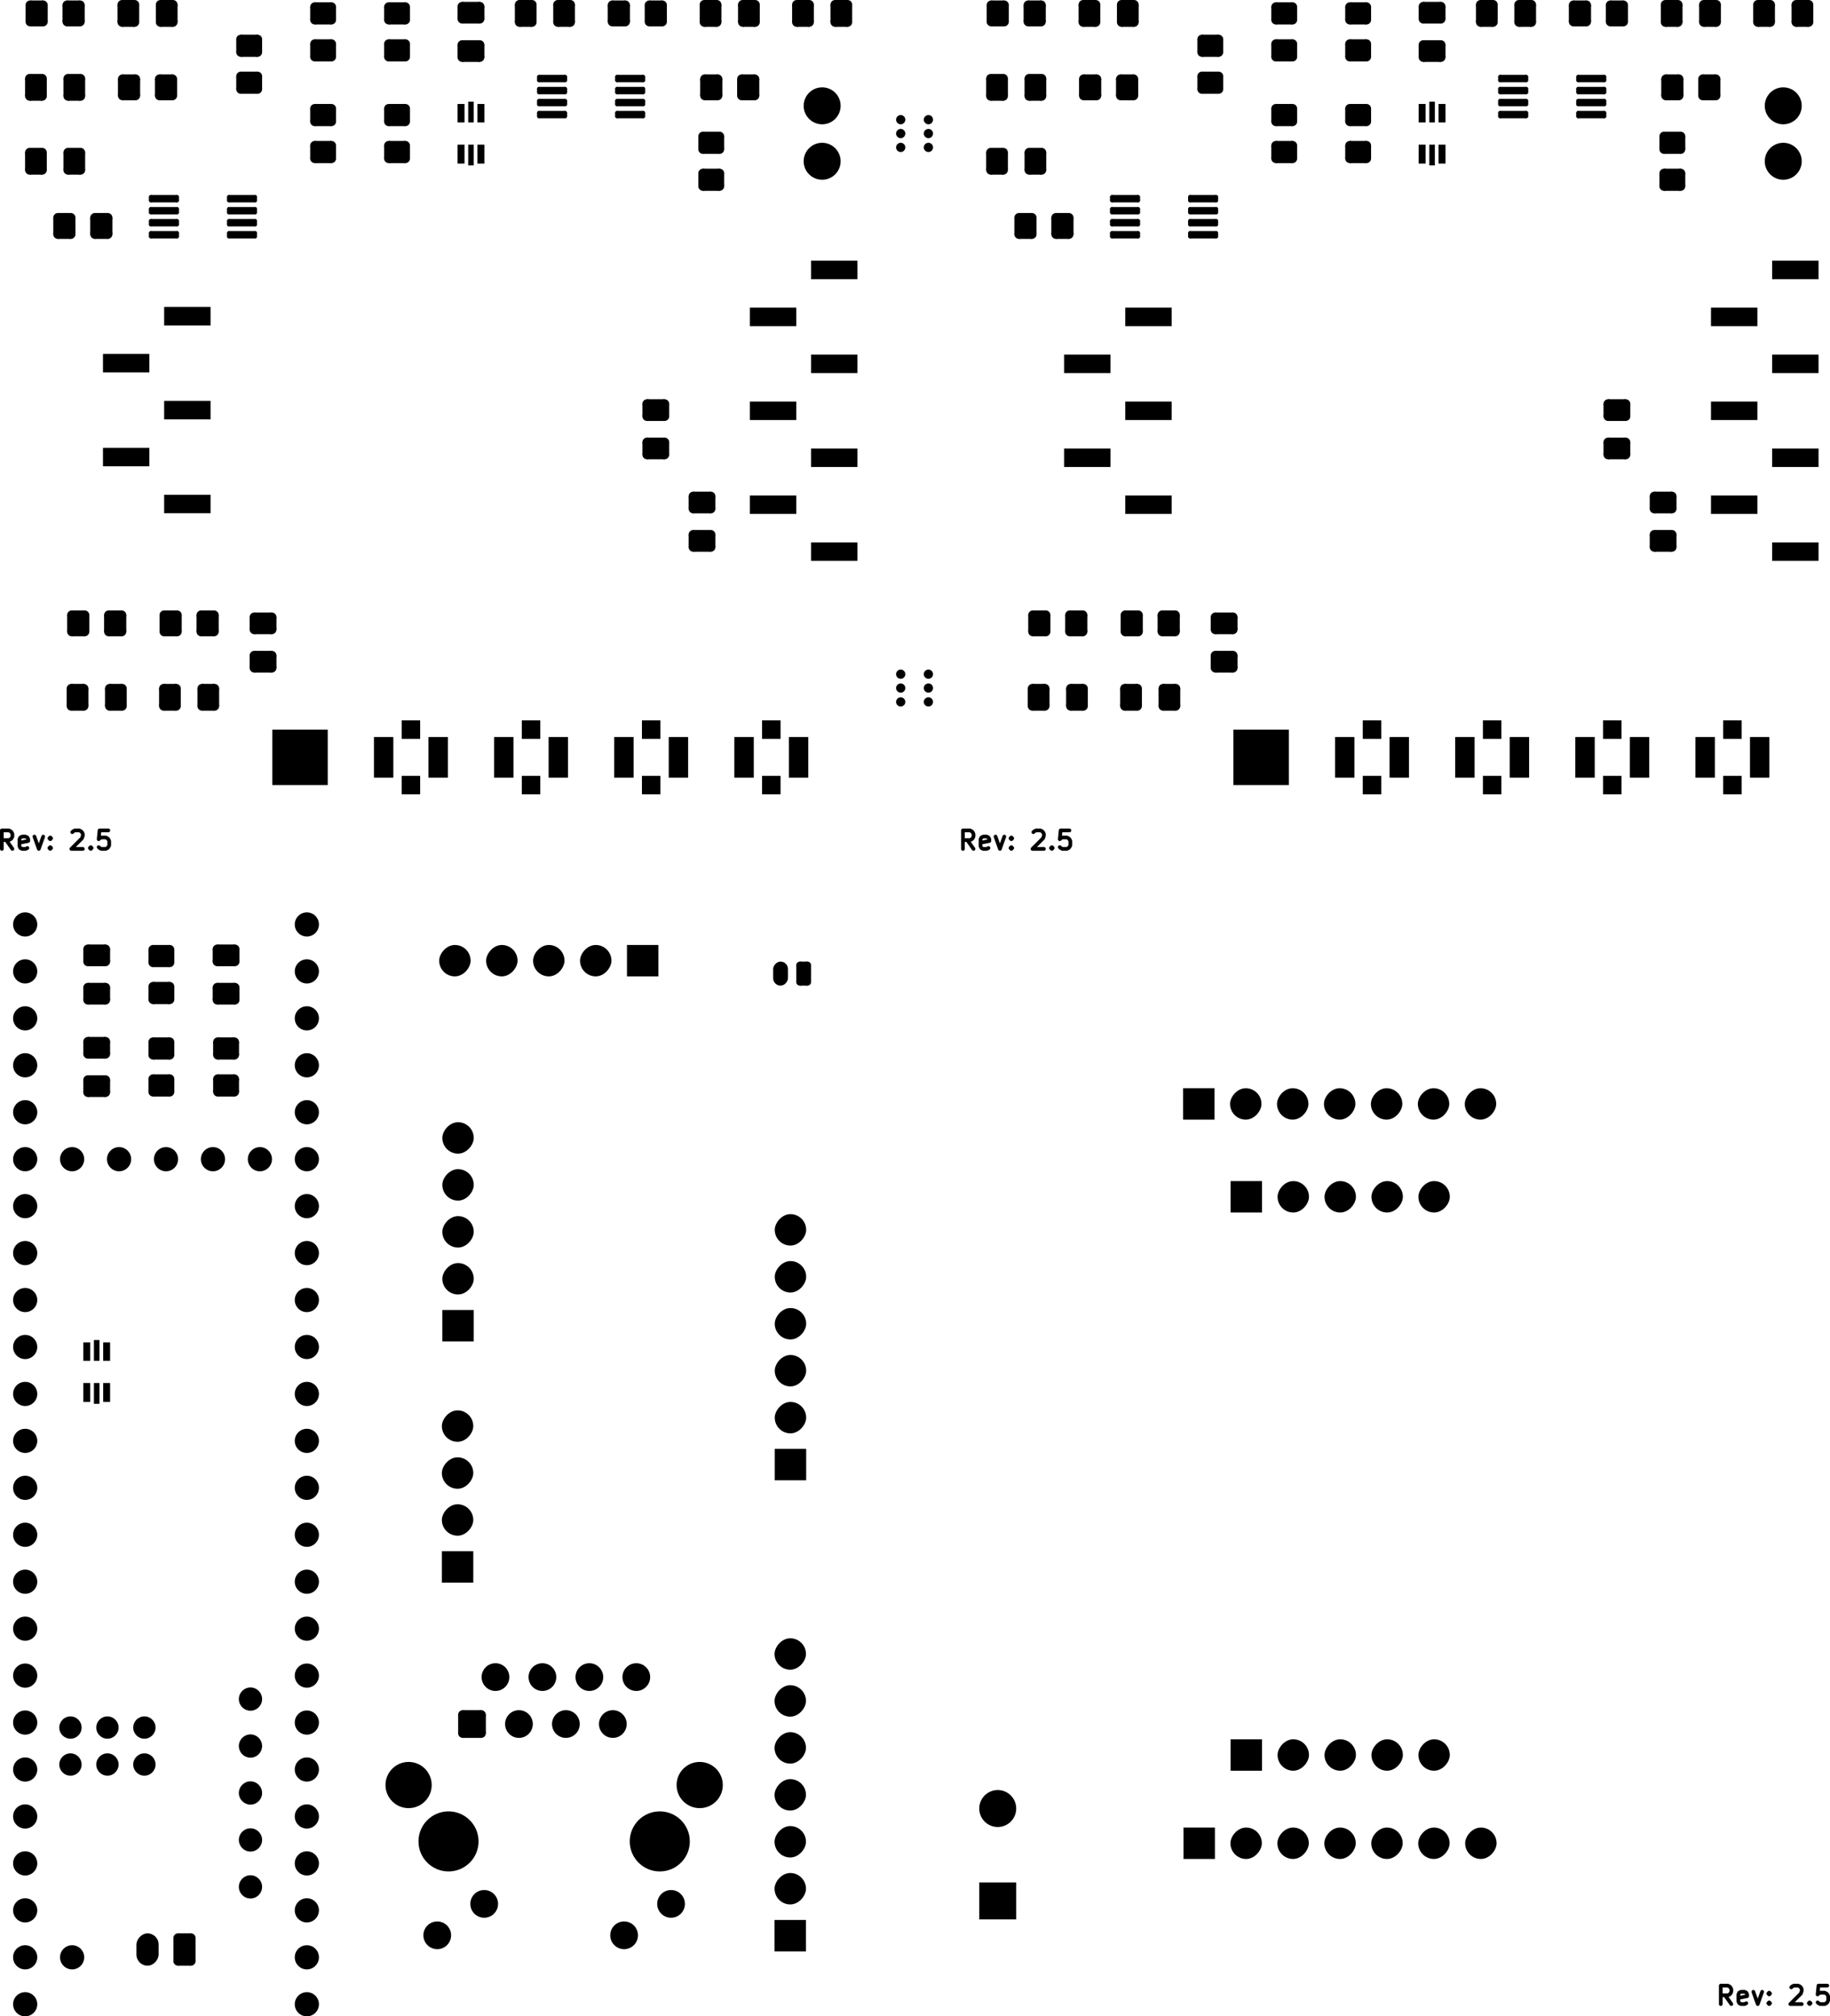<svg version="1.1" xmlns="http://www.w3.org/2000/svg" xmlns:xlink="http://www.w3.org/1999/xlink" stroke-linecap="round" stroke-linejoin="round" stroke-width="0" fill-rule="evenodd" width="99.011mm" height="109.089mm" viewBox="26518.095 -136863.999 99011.428 109088.999" id="y2-g2_1GtqjGvQc3BcVr"><defs><g id="y2-g2_1GtqjGvQc3BcVr_pad-11"><polygon points="350,625 -350,625 -350,-625 350,-625"/><circle cx="350" cy="625" r="250"/><circle cx="-350" cy="625" r="250"/><circle cx="-350" cy="-625" r="250"/><circle cx="350" cy="-625" r="250"/><polygon points="350,375 -350,375 -350,875 350,875"/><polygon points="-100,625 -100,-625 -600,-625 -600,625"/><polygon points="-350,-875 350,-875 350,-375 -350,-375"/><polygon points="600,-625 600,625 100,625 100,-625"/></g><rect x="-600" y="-875" width="1200" height="1750" rx="600" ry="600" id="y2-g2_1GtqjGvQc3BcVr_pad-12"/><g id="y2-g2_1GtqjGvQc3BcVr_pad-13"><polygon points="475,-337.5 475,337.5 -475,337.5 -475,-337.5"/><circle cx="475" cy="-337.5" r="250"/><circle cx="475" cy="337.5" r="250"/><circle cx="-475" cy="337.5" r="250"/><circle cx="-475" cy="-337.5" r="250"/><polygon points="725,-337.5 725,337.5 225,337.5 225,-337.5"/><polygon points="475,87.5 -475,87.5 -475,587.5 475,587.5"/><polygon points="-225,337.5 -225,-337.5 -725,-337.5 -725,337.5"/><polygon points="-475,-587.5 475,-587.5 475,-87.5 -475,-87.5"/></g><g id="y2-g2_1GtqjGvQc3BcVr_pad-14"><polygon points="-475,337.5 -475,-337.5 475,-337.5 475,337.5"/><circle cx="-475" cy="337.5" r="250"/><circle cx="-475" cy="-337.5" r="250"/><circle cx="475" cy="-337.5" r="250"/><circle cx="475" cy="337.5" r="250"/><polygon points="-225,337.5 -225,-337.5 -725,-337.5 -725,337.5"/><polygon points="-475,-587.5 475,-587.5 475,-87.5 -475,-87.5"/><polygon points="725,-337.5 725,337.5 225,337.5 225,-337.5"/><polygon points="475,87.5 -475,87.5 -475,587.5 475,587.5"/></g><g id="y2-g2_1GtqjGvQc3BcVr_pad-15"><polygon points="-712.5,-100 712.5,-100 712.5,100 -712.5,100"/><circle cx="-712.5" cy="-100" r="100"/><circle cx="712.5" cy="-100" r="100"/><circle cx="712.5" cy="100" r="100"/><circle cx="-712.5" cy="100" r="100"/><polygon points="-712.5,-200 712.5,-200 712.5,0 -712.5,0"/><polygon points="812.5,-100 812.5,100 612.5,100 612.5,-100"/><polygon points="712.5,0 -712.5,0 -712.5,200 712.5,200"/><polygon points="-612.5,100 -612.5,-100 -812.5,-100 -812.5,100"/></g><rect x="-500" y="-500" width="1000" height="1000" id="y2-g2_1GtqjGvQc3BcVr_pad-16"/><rect x="-525" y="-1100" width="1050" height="2200" id="y2-g2_1GtqjGvQc3BcVr_pad-17"/><rect x="-850" y="-850" width="1700" height="1700" id="y2-g2_1GtqjGvQc3BcVr_pad-18"/><rect x="-850" y="-850" width="1700" height="1700" rx="850" ry="850" id="y2-g2_1GtqjGvQc3BcVr_pad-19"/><g id="y2-g2_1GtqjGvQc3BcVr_pad-20"><polygon points="450,-350 450,350 -450,350 -450,-350"/><circle cx="450" cy="-350" r="250"/><circle cx="450" cy="350" r="250"/><circle cx="-450" cy="350" r="250"/><circle cx="-450" cy="-350" r="250"/><polygon points="700,-350 700,350 200,350 200,-350"/><polygon points="450,100 -450,100 -450,600 450,600"/><polygon points="-200,350 -200,-350 -700,-350 -700,350"/><polygon points="-450,-600 450,-600 450,-100 -450,-100"/></g><g id="y2-g2_1GtqjGvQc3BcVr_pad-21"><polygon points="337.5,475 -337.5,475 -337.5,-475 337.5,-475"/><circle cx="337.5" cy="475" r="250"/><circle cx="-337.5" cy="475" r="250"/><circle cx="-337.5" cy="-475" r="250"/><circle cx="337.5" cy="-475" r="250"/><polygon points="337.5,225 -337.5,225 -337.5,725 337.5,725"/><polygon points="-87.5,475 -87.5,-475 -587.5,-475 -587.5,475"/><polygon points="-337.5,-725 337.5,-725 337.5,-225 -337.5,-225"/><polygon points="587.5,-475 587.5,475 87.5,475 87.5,-475"/></g><circle cx="0" cy="0" r="1000" id="y2-g2_1GtqjGvQc3BcVr_pad-22"/><g id="y2-g2_1GtqjGvQc3BcVr_pad-23"><polygon points="-350,-450 350,-450 350,450 -350,450"/><circle cx="-350" cy="-450" r="250"/><circle cx="350" cy="-450" r="250"/><circle cx="350" cy="450" r="250"/><circle cx="-350" cy="450" r="250"/><polygon points="-350,-700 350,-700 350,-200 -350,-200"/><polygon points="600,-450 600,450 100,450 100,-450"/><polygon points="350,200 -350,200 -350,700 350,700"/><polygon points="-100,450 -100,-450 -600,-450 -600,450"/></g><rect x="-1500" y="-1500" width="3000" height="3000" id="y2-g2_1GtqjGvQc3BcVr_pad-24"/><g id="y2-g2_1GtqjGvQc3BcVr_pad-25"><polygon points="-337.5,-475 337.5,-475 337.5,475 -337.5,475"/><circle cx="-337.5" cy="-475" r="250"/><circle cx="337.5" cy="-475" r="250"/><circle cx="337.5" cy="475" r="250"/><circle cx="-337.5" cy="475" r="250"/><polygon points="-337.5,-725 337.5,-725 337.5,-225 -337.5,-225"/><polygon points="587.5,-475 587.5,475 87.5,475 87.5,-475"/><polygon points="337.5,225 -337.5,225 -337.5,725 337.5,725"/><polygon points="-87.5,475 -87.5,-475 -587.5,-475 -587.5,475"/></g><rect x="-1255" y="-500" width="2510" height="1000" id="y2-g2_1GtqjGvQc3BcVr_pad-26"/><g id="y2-g2_1GtqjGvQc3BcVr_pad-27"><polygon points="350,450 -350,450 -350,-450 350,-450"/><circle cx="350" cy="450" r="250"/><circle cx="-350" cy="450" r="250"/><circle cx="-350" cy="-450" r="250"/><circle cx="350" cy="-450" r="250"/><polygon points="350,200 -350,200 -350,700 350,700"/><polygon points="-100,450 -100,-450 -600,-450 -600,450"/><polygon points="-350,-700 350,-700 350,-200 -350,-200"/><polygon points="600,-450 600,450 100,450 100,-450"/></g><circle cx="0" cy="0" r="250" id="y2-g2_1GtqjGvQc3BcVr_pad-28"/><rect x="-1000" y="-1000" width="2000" height="2000" id="y2-g2_1GtqjGvQc3BcVr_pad-29"/><g id="y2-g2_1GtqjGvQc3BcVr_pad-30"><polygon points="-450,350 -450,-350 450,-350 450,350"/><circle cx="-450" cy="350" r="250"/><circle cx="-450" cy="-350" r="250"/><circle cx="450" cy="-350" r="250"/><circle cx="450" cy="350" r="250"/><polygon points="-200,350 -200,-350 -700,-350 -700,350"/><polygon points="-450,-600 450,-600 450,-100 -450,-100"/><polygon points="700,-350 700,350 200,350 200,-350"/><polygon points="450,100 -450,100 -450,600 450,600"/></g><circle cx="0" cy="0" r="654" id="y2-g2_1GtqjGvQc3BcVr_pad-31"/><circle cx="0" cy="0" r="629" id="y2-g2_1GtqjGvQc3BcVr_pad-32"/><circle cx="0" cy="0" r="604" id="y2-g2_1GtqjGvQc3BcVr_pad-33"/><g id="y2-g2_1GtqjGvQc3BcVr_pad-34"><polygon points="200,450 -200,450 -200,-450 200,-450"/><circle cx="200" cy="450" r="200"/><circle cx="-200" cy="450" r="200"/><circle cx="-200" cy="-450" r="200"/><circle cx="200" cy="-450" r="200"/><polygon points="200,250 -200,250 -200,650 200,650"/><polygon points="0,450 0,-450 -400,-450 -400,450"/><polygon points="-200,-650 200,-650 200,-250 -200,-250"/><polygon points="400,-450 400,450 0,450 0,-450"/></g><rect x="-400" y="-650" width="800" height="1300" rx="400" ry="400" id="y2-g2_1GtqjGvQc3BcVr_pad-35"/><rect x="-187.5" y="-512.5" width="375" height="1025" id="y2-g2_1GtqjGvQc3BcVr_pad-36"/><rect x="-150" y="-562.5" width="300" height="1125" id="y2-g2_1GtqjGvQc3BcVr_pad-37"/><rect x="-187.5" y="-500" width="375" height="1000" id="y2-g2_1GtqjGvQc3BcVr_pad-38"/><circle cx="0" cy="0" r="1625" id="y2-g2_1GtqjGvQc3BcVr_pad-39"/><g id="y2-g2_1GtqjGvQc3BcVr_pad-40"><polygon points="-499.5,-499.5 499.5,-499.5 499.5,499.5 -499.5,499.5"/><circle cx="-499.5" cy="-499.5" r="250.5"/><circle cx="499.5" cy="-499.5" r="250.5"/><circle cx="499.5" cy="499.5" r="250.5"/><circle cx="-499.5" cy="499.5" r="250.5"/><polygon points="-499.5,-750 499.5,-750 499.5,-249 -499.5,-249"/><polygon points="750,-499.5 750,499.5 249,499.5 249,-499.5"/><polygon points="499.5,249 -499.5,249 -499.5,750 499.5,750"/><polygon points="-249,499.5 -249,-499.5 -750,-499.5 -750,499.5"/></g><circle cx="0" cy="0" r="750" id="y2-g2_1GtqjGvQc3BcVr_pad-41"/><circle cx="0" cy="0" r="1250" id="y2-g2_1GtqjGvQc3BcVr_pad-42"/></defs><g transform="translate(0,-164638.999) scale(1,-1)" fill="currentColor" stroke="currentColor"><path d="M 27189.523 -73702.38 26856.19 -73226.19 M 26618.095 -73702.38 26618.095 -72702.38 26999.047 -72702.38 27094.285 -72750 27141.904 -72797.619 27189.523 -72892.857 27189.523 -73035.714 27141.904 -73130.952 27094.285 -73178.571 26999.047 -73226.19 26618.095 -73226.19 M 27999.047 -73654.761 27903.809 -73702.38 27713.333 -73702.38 27618.095 -73654.761 27570.476 -73559.523 27570.476 -73178.571 27618.095 -73083.333 27713.333 -73035.714 27903.809 -73035.714 27999.047 -73083.333 28046.666 -73178.571 28046.666 -73273.809 27570.476 -73369.047 M 28380 -73035.714 28618.095 -73702.38 28856.19 -73035.714 M 29237.142 -73607.142 29284.761 -73654.761 29237.142 -73702.38 29189.523 -73654.761 29237.142 -73607.142 29237.142 -73702.38 M 29237.142 -73083.333 29284.761 -73130.952 29237.142 -73178.571 29189.523 -73130.952 29237.142 -73083.333 29237.142 -73178.571 M 30427.619 -72797.619 30475.238 -72750 30570.476 -72702.38 30808.571 -72702.38 30903.809 -72750 30951.428 -72797.619 30999.047 -72892.857 30999.047 -72988.095 30951.428 -73130.952 30380 -73702.38 30999.047 -73702.38 M 31427.619 -73607.142 31475.238 -73654.761 31427.619 -73702.38 31380 -73654.761 31427.619 -73607.142 31427.619 -73702.38 M 32380 -72702.38 31903.809 -72702.38 31856.19 -73178.571 31903.809 -73130.952 31999.047 -73083.333 32237.142 -73083.333 32332.38 -73130.952 32380 -73178.571 32427.619 -73273.809 32427.619 -73511.904 32380 -73607.142 32332.38 -73654.761 32237.142 -73702.38 31999.047 -73702.38 31903.809 -73654.761 31856.19 -73607.142 M 79189.523 -73702.38 78856.19 -73226.19 M 78618.095 -73702.38 78618.095 -72702.38 78999.047 -72702.38 79094.285 -72750 79141.904 -72797.619 79189.523 -72892.857 79189.523 -73035.714 79141.904 -73130.952 79094.285 -73178.571 78999.047 -73226.19 78618.095 -73226.19 M 79999.047 -73654.761 79903.809 -73702.38 79713.333 -73702.38 79618.095 -73654.761 79570.476 -73559.523 79570.476 -73178.571 79618.095 -73083.333 79713.333 -73035.714 79903.809 -73035.714 79999.047 -73083.333 80046.666 -73178.571 80046.666 -73273.809 79570.476 -73369.047 M 80380 -73035.714 80618.095 -73702.38 80856.19 -73035.714 M 81237.142 -73607.142 81284.761 -73654.761 81237.142 -73702.38 81189.523 -73654.761 81237.142 -73607.142 81237.142 -73702.38 M 81237.142 -73083.333 81284.761 -73130.952 81237.142 -73178.571 81189.523 -73130.952 81237.142 -73083.333 81237.142 -73178.571 M 82427.619 -72797.619 82475.238 -72750 82570.476 -72702.38 82808.571 -72702.38 82903.809 -72750 82951.428 -72797.619 82999.047 -72892.857 82999.047 -72988.095 82951.428 -73130.952 82380 -73702.38 82999.047 -73702.38 M 83427.619 -73607.142 83475.238 -73654.761 83427.619 -73702.38 83380 -73654.761 83427.619 -73607.142 83427.619 -73702.38 M 84380 -72702.38 83903.809 -72702.38 83856.19 -73178.571 83903.809 -73130.952 83999.047 -73083.333 84237.142 -73083.333 84332.38 -73130.952 84380 -73178.571 84427.619 -73273.809 84427.619 -73511.904 84380 -73607.142 84332.38 -73654.761 84237.142 -73702.38 83999.047 -73702.38 83903.809 -73654.761 83856.19 -73607.142 M 120191.428 -136202.38 119858.095 -135726.19 M 119620 -136202.38 119620 -135202.38 120000.952 -135202.38 120096.19 -135250 120143.809 -135297.619 120191.428 -135392.857 120191.428 -135535.714 120143.809 -135630.952 120096.19 -135678.571 120000.952 -135726.19 119620 -135726.19 M 121000.952 -136154.761 120905.714 -136202.38 120715.238 -136202.38 120620 -136154.761 120572.38 -136059.523 120572.38 -135678.571 120620 -135583.333 120715.238 -135535.714 120905.714 -135535.714 121000.952 -135583.333 121048.571 -135678.571 121048.571 -135773.809 120572.38 -135869.047 M 121381.904 -135535.714 121620 -136202.38 121858.095 -135535.714 M 122239.047 -136107.142 122286.666 -136154.761 122239.047 -136202.38 122191.428 -136154.761 122239.047 -136107.142 122239.047 -136202.38 M 122239.047 -135583.333 122286.666 -135630.952 122239.047 -135678.571 122191.428 -135630.952 122239.047 -135583.333 122239.047 -135678.571 M 123429.523 -135297.619 123477.142 -135250 123572.38 -135202.38 123810.476 -135202.38 123905.714 -135250 123953.333 -135297.619 124000.952 -135392.857 124000.952 -135488.095 123953.333 -135630.952 123381.904 -136202.38 124000.952 -136202.38 M 124429.523 -136107.142 124477.142 -136154.761 124429.523 -136202.38 124381.904 -136154.761 124429.523 -136107.142 124429.523 -136202.38 M 125381.904 -135202.38 124905.714 -135202.38 124858.095 -135678.571 124905.714 -135630.952 125000.952 -135583.333 125239.047 -135583.333 125334.285 -135630.952 125381.904 -135678.571 125429.523 -135773.809 125429.523 -136011.904 125381.904 -136107.142 125334.285 -136154.761 125239.047 -136202.38 125000.952 -136202.38 124905.714 -136154.761 124858.095 -136107.142" fill="none" stroke-width="200"/><use xlink:href="#y2-g2_1GtqjGvQc3BcVr_pad-11" x="36500" y="-133250"/><use xlink:href="#y2-g2_1GtqjGvQc3BcVr_pad-12" x="34500" y="-133250"/><use xlink:href="#y2-g2_1GtqjGvQc3BcVr_pad-13" x="52000" y="-30537.5"/><use xlink:href="#y2-g2_1GtqjGvQc3BcVr_pad-13" x="52000" y="-28462.5"/><use xlink:href="#y2-g2_1GtqjGvQc3BcVr_pad-14" x="64500" y="-54962.5"/><use xlink:href="#y2-g2_1GtqjGvQc3BcVr_pad-14" x="64500" y="-57037.5"/><use xlink:href="#y2-g2_1GtqjGvQc3BcVr_pad-15" x="108387.499" y="-32025"/><use xlink:href="#y2-g2_1GtqjGvQc3BcVr_pad-15" x="108387.499" y="-32675"/><use xlink:href="#y2-g2_1GtqjGvQc3BcVr_pad-15" x="108387.499" y="-33325"/><use xlink:href="#y2-g2_1GtqjGvQc3BcVr_pad-15" x="108387.499" y="-33975"/><use xlink:href="#y2-g2_1GtqjGvQc3BcVr_pad-15" x="112612.499" y="-33975"/><use xlink:href="#y2-g2_1GtqjGvQc3BcVr_pad-15" x="112612.499" y="-33325"/><use xlink:href="#y2-g2_1GtqjGvQc3BcVr_pad-15" x="112612.499" y="-32675"/><use xlink:href="#y2-g2_1GtqjGvQc3BcVr_pad-15" x="112612.499" y="-32025"/><use xlink:href="#y2-g2_1GtqjGvQc3BcVr_pad-16" x="113750" y="-67250"/><use xlink:href="#y2-g2_1GtqjGvQc3BcVr_pad-17" x="115225" y="-68750"/><use xlink:href="#y2-g2_1GtqjGvQc3BcVr_pad-16" x="113750" y="-70250"/><use xlink:href="#y2-g2_1GtqjGvQc3BcVr_pad-17" x="112275" y="-68750"/><use xlink:href="#y2-g2_1GtqjGvQc3BcVr_pad-16" x="120250" y="-67249.999"/><use xlink:href="#y2-g2_1GtqjGvQc3BcVr_pad-17" x="121725" y="-68749.999"/><use xlink:href="#y2-g2_1GtqjGvQc3BcVr_pad-17" x="118775" y="-68749.999"/><use xlink:href="#y2-g2_1GtqjGvQc3BcVr_pad-16" x="120250" y="-70249.999"/><use xlink:href="#y2-g2_1GtqjGvQc3BcVr_pad-18" x="69275.001" y="-132499.999"/><use xlink:href="#y2-g2_1GtqjGvQc3BcVr_pad-19" x="69275.001" y="-129959.999"/><use xlink:href="#y2-g2_1GtqjGvQc3BcVr_pad-19" x="69275.001" y="-127419.999"/><use xlink:href="#y2-g2_1GtqjGvQc3BcVr_pad-19" x="69275.001" y="-124879.999"/><use xlink:href="#y2-g2_1GtqjGvQc3BcVr_pad-19" x="69275.001" y="-122339.999"/><use xlink:href="#y2-g2_1GtqjGvQc3BcVr_pad-19" x="69275.001" y="-119799.999"/><use xlink:href="#y2-g2_1GtqjGvQc3BcVr_pad-19" x="69275.001" y="-117259.999"/><use xlink:href="#y2-g2_1GtqjGvQc3BcVr_pad-20" x="48000" y="-30500"/><use xlink:href="#y2-g2_1GtqjGvQc3BcVr_pad-20" x="48000" y="-28500"/><use xlink:href="#y2-g2_1GtqjGvQc3BcVr_pad-20" x="44000" y="-30500"/><use xlink:href="#y2-g2_1GtqjGvQc3BcVr_pad-20" x="44000" y="-28500"/><use xlink:href="#y2-g2_1GtqjGvQc3BcVr_pad-21" x="82537.5" y="-32500.001"/><use xlink:href="#y2-g2_1GtqjGvQc3BcVr_pad-21" x="80462.5" y="-32500.001"/><use xlink:href="#y2-g2_1GtqjGvQc3BcVr_pad-22" x="71000" y="-33500"/><use xlink:href="#y2-g2_1GtqjGvQc3BcVr_pad-23" x="116999.999" y="-32500"/><use xlink:href="#y2-g2_1GtqjGvQc3BcVr_pad-23" x="118999.999" y="-32500"/><use xlink:href="#y2-g2_1GtqjGvQc3BcVr_pad-21" x="82537.5" y="-36500.001"/><use xlink:href="#y2-g2_1GtqjGvQc3BcVr_pad-21" x="80462.5" y="-36500.001"/><use xlink:href="#y2-g2_1GtqjGvQc3BcVr_pad-24" x="42750" y="-68750"/><use xlink:href="#y2-g2_1GtqjGvQc3BcVr_pad-25" x="85462.5" y="-28500.001"/><use xlink:href="#y2-g2_1GtqjGvQc3BcVr_pad-25" x="87537.5" y="-28500.001"/><use xlink:href="#y2-g2_1GtqjGvQc3BcVr_pad-14" x="114000" y="-49962.499"/><use xlink:href="#y2-g2_1GtqjGvQc3BcVr_pad-14" x="114000" y="-52037.499"/><use xlink:href="#y2-g2_1GtqjGvQc3BcVr_pad-26" x="123655" y="-42380"/><use xlink:href="#y2-g2_1GtqjGvQc3BcVr_pad-26" x="120345" y="-44920"/><use xlink:href="#y2-g2_1GtqjGvQc3BcVr_pad-26" x="123655" y="-47460"/><use xlink:href="#y2-g2_1GtqjGvQc3BcVr_pad-26" x="120345" y="-50000"/><use xlink:href="#y2-g2_1GtqjGvQc3BcVr_pad-26" x="123655" y="-52540"/><use xlink:href="#y2-g2_1GtqjGvQc3BcVr_pad-26" x="120345" y="-55080"/><use xlink:href="#y2-g2_1GtqjGvQc3BcVr_pad-26" x="123655" y="-57620"/><use xlink:href="#y2-g2_1GtqjGvQc3BcVr_pad-27" x="82500" y="-28500.001"/><use xlink:href="#y2-g2_1GtqjGvQc3BcVr_pad-27" x="80500" y="-28500.001"/><use xlink:href="#y2-g2_1GtqjGvQc3BcVr_pad-18" x="61290.001" y="-79749.999"/><use xlink:href="#y2-g2_1GtqjGvQc3BcVr_pad-19" x="58750.001" y="-79749.999"/><use xlink:href="#y2-g2_1GtqjGvQc3BcVr_pad-19" x="56210.001" y="-79749.999"/><use xlink:href="#y2-g2_1GtqjGvQc3BcVr_pad-19" x="53670.001" y="-79749.999"/><use xlink:href="#y2-g2_1GtqjGvQc3BcVr_pad-19" x="51130.001" y="-79749.999"/><use xlink:href="#y2-g2_1GtqjGvQc3BcVr_pad-22" x="123000" y="-36500"/><use xlink:href="#y2-g2_1GtqjGvQc3BcVr_pad-20" x="100000" y="-30500"/><use xlink:href="#y2-g2_1GtqjGvQc3BcVr_pad-20" x="100000" y="-28500"/><use xlink:href="#y2-g2_1GtqjGvQc3BcVr_pad-16" x="107250" y="-67250"/><use xlink:href="#y2-g2_1GtqjGvQc3BcVr_pad-16" x="107250" y="-70250"/><use xlink:href="#y2-g2_1GtqjGvQc3BcVr_pad-17" x="105775" y="-68750"/><use xlink:href="#y2-g2_1GtqjGvQc3BcVr_pad-17" x="108725" y="-68750"/><use xlink:href="#y2-g2_1GtqjGvQc3BcVr_pad-25" x="33462.5" y="-28500"/><use xlink:href="#y2-g2_1GtqjGvQc3BcVr_pad-25" x="35537.5" y="-28500"/><use xlink:href="#y2-g2_1GtqjGvQc3BcVr_pad-18" x="91380.001" y="-87499.999"/><use xlink:href="#y2-g2_1GtqjGvQc3BcVr_pad-19" x="93920.001" y="-87499.999"/><use xlink:href="#y2-g2_1GtqjGvQc3BcVr_pad-19" x="96460.001" y="-87499.999"/><use xlink:href="#y2-g2_1GtqjGvQc3BcVr_pad-19" x="99000.001" y="-87499.999"/><use xlink:href="#y2-g2_1GtqjGvQc3BcVr_pad-19" x="101540.001" y="-87499.999"/><use xlink:href="#y2-g2_1GtqjGvQc3BcVr_pad-19" x="104080.001" y="-87499.999"/><use xlink:href="#y2-g2_1GtqjGvQc3BcVr_pad-19" x="106620.001" y="-87499.999"/><use xlink:href="#y2-g2_1GtqjGvQc3BcVr_pad-26" x="71655" y="-42380"/><use xlink:href="#y2-g2_1GtqjGvQc3BcVr_pad-26" x="68345" y="-44920"/><use xlink:href="#y2-g2_1GtqjGvQc3BcVr_pad-26" x="71655" y="-47460"/><use xlink:href="#y2-g2_1GtqjGvQc3BcVr_pad-26" x="68345" y="-50000"/><use xlink:href="#y2-g2_1GtqjGvQc3BcVr_pad-26" x="71655" y="-52540"/><use xlink:href="#y2-g2_1GtqjGvQc3BcVr_pad-26" x="68345" y="-55080"/><use xlink:href="#y2-g2_1GtqjGvQc3BcVr_pad-26" x="71655" y="-57620"/><use xlink:href="#y2-g2_1GtqjGvQc3BcVr_pad-20" x="92000" y="-32250"/><use xlink:href="#y2-g2_1GtqjGvQc3BcVr_pad-20" x="92000" y="-30250"/><use xlink:href="#y2-g2_1GtqjGvQc3BcVr_pad-23" x="87750.001" y="-61500"/><use xlink:href="#y2-g2_1GtqjGvQc3BcVr_pad-23" x="89750.001" y="-61500"/><use xlink:href="#y2-g2_1GtqjGvQc3BcVr_pad-23" x="30750" y="-61500"/><use xlink:href="#y2-g2_1GtqjGvQc3BcVr_pad-23" x="32750" y="-61500"/><use xlink:href="#y2-g2_1GtqjGvQc3BcVr_pad-20" x="44000" y="-36000"/><use xlink:href="#y2-g2_1GtqjGvQc3BcVr_pad-20" x="44000" y="-34000"/><use xlink:href="#y2-g2_1GtqjGvQc3BcVr_pad-20" x="100000" y="-36000"/><use xlink:href="#y2-g2_1GtqjGvQc3BcVr_pad-20" x="100000" y="-34000"/><use xlink:href="#y2-g2_1GtqjGvQc3BcVr_pad-14" x="40750" y="-61500"/><use xlink:href="#y2-g2_1GtqjGvQc3BcVr_pad-14" x="40750" y="-63575"/><use xlink:href="#y2-g2_1GtqjGvQc3BcVr_pad-21" x="32787.5" y="-65500"/><use xlink:href="#y2-g2_1GtqjGvQc3BcVr_pad-21" x="30712.5" y="-65500"/><use xlink:href="#y2-g2_1GtqjGvQc3BcVr_pad-21" x="30537.5" y="-36500"/><use xlink:href="#y2-g2_1GtqjGvQc3BcVr_pad-21" x="28462.5" y="-36500"/><use xlink:href="#y2-g2_1GtqjGvQc3BcVr_pad-14" x="38750.001" y="-79462.499"/><use xlink:href="#y2-g2_1GtqjGvQc3BcVr_pad-14" x="38750.001" y="-81537.499"/><use xlink:href="#y2-g2_1GtqjGvQc3BcVr_pad-20" x="96000" y="-36000"/><use xlink:href="#y2-g2_1GtqjGvQc3BcVr_pad-20" x="96000" y="-34000"/><use xlink:href="#y2-g2_1GtqjGvQc3BcVr_pad-25" x="121962.499" y="-28500"/><use xlink:href="#y2-g2_1GtqjGvQc3BcVr_pad-25" x="124037.499" y="-28500"/><use xlink:href="#y2-g2_1GtqjGvQc3BcVr_pad-28" x="76750" y="-34250"/><use xlink:href="#y2-g2_1GtqjGvQc3BcVr_pad-28" x="76750" y="-35000"/><use xlink:href="#y2-g2_1GtqjGvQc3BcVr_pad-28" x="75250" y="-35750"/><use xlink:href="#y2-g2_1GtqjGvQc3BcVr_pad-28" x="76750" y="-35750"/><use xlink:href="#y2-g2_1GtqjGvQc3BcVr_pad-28" x="75250" y="-35000"/><use xlink:href="#y2-g2_1GtqjGvQc3BcVr_pad-28" x="75250" y="-34250"/><use xlink:href="#y2-g2_1GtqjGvQc3BcVr_pad-25" x="69962.5" y="-28500"/><use xlink:href="#y2-g2_1GtqjGvQc3BcVr_pad-25" x="72037.5" y="-28500"/><use xlink:href="#y2-g2_1GtqjGvQc3BcVr_pad-26" x="36655" y="-44882.5"/><use xlink:href="#y2-g2_1GtqjGvQc3BcVr_pad-26" x="33345" y="-47422.5"/><use xlink:href="#y2-g2_1GtqjGvQc3BcVr_pad-26" x="36655" y="-49962.5"/><use xlink:href="#y2-g2_1GtqjGvQc3BcVr_pad-26" x="33345" y="-52502.5"/><use xlink:href="#y2-g2_1GtqjGvQc3BcVr_pad-26" x="36655" y="-55042.5"/><use xlink:href="#y2-g2_1GtqjGvQc3BcVr_pad-22" x="71000" y="-36500"/><use xlink:href="#y2-g2_1GtqjGvQc3BcVr_pad-23" x="60000" y="-28500"/><use xlink:href="#y2-g2_1GtqjGvQc3BcVr_pad-23" x="62000" y="-28500"/><use xlink:href="#y2-g2_1GtqjGvQc3BcVr_pad-23" x="33500" y="-32500"/><use xlink:href="#y2-g2_1GtqjGvQc3BcVr_pad-23" x="35500" y="-32500"/><use xlink:href="#y2-g2_1GtqjGvQc3BcVr_pad-29" x="80500.001" y="-130620.784"/><use xlink:href="#y2-g2_1GtqjGvQc3BcVr_pad-22" x="80500.001" y="-125620.784"/><use xlink:href="#y2-g2_1GtqjGvQc3BcVr_pad-21" x="30537.5" y="-32500"/><use xlink:href="#y2-g2_1GtqjGvQc3BcVr_pad-21" x="28462.5" y="-32500"/><use xlink:href="#y2-g2_1GtqjGvQc3BcVr_pad-30" x="38750.001" y="-84499.999"/><use xlink:href="#y2-g2_1GtqjGvQc3BcVr_pad-30" x="38750.001" y="-86499.999"/><use xlink:href="#y2-g2_1GtqjGvQc3BcVr_pad-16" x="68250" y="-67250"/><use xlink:href="#y2-g2_1GtqjGvQc3BcVr_pad-17" x="66775" y="-68750"/><use xlink:href="#y2-g2_1GtqjGvQc3BcVr_pad-17" x="69725" y="-68750"/><use xlink:href="#y2-g2_1GtqjGvQc3BcVr_pad-16" x="68250" y="-70250"/><use xlink:href="#y2-g2_1GtqjGvQc3BcVr_pad-16" x="48750" y="-67250"/><use xlink:href="#y2-g2_1GtqjGvQc3BcVr_pad-17" x="47275" y="-68750"/><use xlink:href="#y2-g2_1GtqjGvQc3BcVr_pad-17" x="50225" y="-68750"/><use xlink:href="#y2-g2_1GtqjGvQc3BcVr_pad-16" x="48750" y="-70250"/><use xlink:href="#y2-g2_1GtqjGvQc3BcVr_pad-20" x="48000" y="-36000"/><use xlink:href="#y2-g2_1GtqjGvQc3BcVr_pad-20" x="48000" y="-34000"/><use xlink:href="#y2-g2_1GtqjGvQc3BcVr_pad-27" x="32000" y="-40000"/><use xlink:href="#y2-g2_1GtqjGvQc3BcVr_pad-27" x="30000" y="-40000"/><use xlink:href="#y2-g2_1GtqjGvQc3BcVr_pad-31" x="43120.001" y="-133669.999"/><use xlink:href="#y2-g2_1GtqjGvQc3BcVr_pad-31" x="43120.001" y="-131129.999"/><use xlink:href="#y2-g2_1GtqjGvQc3BcVr_pad-31" x="43120.001" y="-128589.999"/><use xlink:href="#y2-g2_1GtqjGvQc3BcVr_pad-31" x="43120.001" y="-126049.999"/><use xlink:href="#y2-g2_1GtqjGvQc3BcVr_pad-31" x="43120.001" y="-100649.999"/><use xlink:href="#y2-g2_1GtqjGvQc3BcVr_pad-31" x="27880.001" y="-131129.999"/><use xlink:href="#y2-g2_1GtqjGvQc3BcVr_pad-31" x="38040.001" y="-90489.999"/><use xlink:href="#y2-g2_1GtqjGvQc3BcVr_pad-31" x="43120.001" y="-123509.999"/><use xlink:href="#y2-g2_1GtqjGvQc3BcVr_pad-31" x="43120.001" y="-120969.999"/><use xlink:href="#y2-g2_1GtqjGvQc3BcVr_pad-32" x="40070.001" y="-129859.999"/><use xlink:href="#y2-g2_1GtqjGvQc3BcVr_pad-31" x="43120.001" y="-118429.999"/><use xlink:href="#y2-g2_1GtqjGvQc3BcVr_pad-31" x="43120.001" y="-115889.999"/><use xlink:href="#y2-g2_1GtqjGvQc3BcVr_pad-31" x="43120.001" y="-113349.999"/><use xlink:href="#y2-g2_1GtqjGvQc3BcVr_pad-31" x="43120.001" y="-110809.999"/><use xlink:href="#y2-g2_1GtqjGvQc3BcVr_pad-31" x="43120.001" y="-108269.999"/><use xlink:href="#y2-g2_1GtqjGvQc3BcVr_pad-31" x="43120.001" y="-105729.999"/><use xlink:href="#y2-g2_1GtqjGvQc3BcVr_pad-31" x="43120.001" y="-103189.999"/><use xlink:href="#y2-g2_1GtqjGvQc3BcVr_pad-31" x="27880.001" y="-103189.999"/><use xlink:href="#y2-g2_1GtqjGvQc3BcVr_pad-31" x="27880.001" y="-105729.999"/><use xlink:href="#y2-g2_1GtqjGvQc3BcVr_pad-31" x="27880.001" y="-108269.999"/><use xlink:href="#y2-g2_1GtqjGvQc3BcVr_pad-31" x="27880.001" y="-110809.999"/><use xlink:href="#y2-g2_1GtqjGvQc3BcVr_pad-31" x="27880.001" y="-113349.999"/><use xlink:href="#y2-g2_1GtqjGvQc3BcVr_pad-31" x="27880.001" y="-115889.999"/><use xlink:href="#y2-g2_1GtqjGvQc3BcVr_pad-31" x="27880.001" y="-118429.999"/><use xlink:href="#y2-g2_1GtqjGvQc3BcVr_pad-31" x="27880.001" y="-120969.999"/><use xlink:href="#y2-g2_1GtqjGvQc3BcVr_pad-31" x="27880.001" y="-123509.999"/><use xlink:href="#y2-g2_1GtqjGvQc3BcVr_pad-31" x="27880.001" y="-126049.999"/><use xlink:href="#y2-g2_1GtqjGvQc3BcVr_pad-31" x="27880.001" y="-128589.999"/><use xlink:href="#y2-g2_1GtqjGvQc3BcVr_pad-31" x="43120.001" y="-98109.999"/><use xlink:href="#y2-g2_1GtqjGvQc3BcVr_pad-31" x="43120.001" y="-95569.999"/><use xlink:href="#y2-g2_1GtqjGvQc3BcVr_pad-31" x="43120.001" y="-93029.999"/><use xlink:href="#y2-g2_1GtqjGvQc3BcVr_pad-31" x="43120.001" y="-90489.999"/><use xlink:href="#y2-g2_1GtqjGvQc3BcVr_pad-31" x="43120.001" y="-87949.999"/><use xlink:href="#y2-g2_1GtqjGvQc3BcVr_pad-31" x="43120.001" y="-85409.999"/><use xlink:href="#y2-g2_1GtqjGvQc3BcVr_pad-31" x="43120.001" y="-82869.999"/><use xlink:href="#y2-g2_1GtqjGvQc3BcVr_pad-31" x="43120.001" y="-80329.999"/><use xlink:href="#y2-g2_1GtqjGvQc3BcVr_pad-31" x="43120.001" y="-77789.999"/><use xlink:href="#y2-g2_1GtqjGvQc3BcVr_pad-31" x="27880.001" y="-77789.999"/><use xlink:href="#y2-g2_1GtqjGvQc3BcVr_pad-31" x="27880.001" y="-80329.999"/><use xlink:href="#y2-g2_1GtqjGvQc3BcVr_pad-31" x="27880.001" y="-82869.999"/><use xlink:href="#y2-g2_1GtqjGvQc3BcVr_pad-31" x="27880.001" y="-85409.999"/><use xlink:href="#y2-g2_1GtqjGvQc3BcVr_pad-31" x="27880.001" y="-87949.999"/><use xlink:href="#y2-g2_1GtqjGvQc3BcVr_pad-31" x="27880.001" y="-90489.999"/><use xlink:href="#y2-g2_1GtqjGvQc3BcVr_pad-31" x="27880.001" y="-93029.999"/><use xlink:href="#y2-g2_1GtqjGvQc3BcVr_pad-31" x="27880.001" y="-95569.999"/><use xlink:href="#y2-g2_1GtqjGvQc3BcVr_pad-31" x="27880.001" y="-98109.999"/><use xlink:href="#y2-g2_1GtqjGvQc3BcVr_pad-32" x="40070.001" y="-124779.999"/><use xlink:href="#y2-g2_1GtqjGvQc3BcVr_pad-32" x="40070.001" y="-127319.999"/><use xlink:href="#y2-g2_1GtqjGvQc3BcVr_pad-31" x="43120.001" y="-136209.999"/><use xlink:href="#y2-g2_1GtqjGvQc3BcVr_pad-31" x="27880.001" y="-100649.999"/><use xlink:href="#y2-g2_1GtqjGvQc3BcVr_pad-31" x="27880.001" y="-133669.999"/><use xlink:href="#y2-g2_1GtqjGvQc3BcVr_pad-31" x="35500.001" y="-90489.999"/><use xlink:href="#y2-g2_1GtqjGvQc3BcVr_pad-33" x="32330.001" y="-121239.999"/><use xlink:href="#y2-g2_1GtqjGvQc3BcVr_pad-33" x="32330.001" y="-123239.999"/><use xlink:href="#y2-g2_1GtqjGvQc3BcVr_pad-31" x="30420.001" y="-90489.999"/><use xlink:href="#y2-g2_1GtqjGvQc3BcVr_pad-31" x="32960.001" y="-90489.999"/><use xlink:href="#y2-g2_1GtqjGvQc3BcVr_pad-33" x="30330.001" y="-123239.999"/><use xlink:href="#y2-g2_1GtqjGvQc3BcVr_pad-33" x="30330.001" y="-121239.999"/><use xlink:href="#y2-g2_1GtqjGvQc3BcVr_pad-33" x="34330.001" y="-121239.999"/><use xlink:href="#y2-g2_1GtqjGvQc3BcVr_pad-33" x="34330.001" y="-123239.999"/><use xlink:href="#y2-g2_1GtqjGvQc3BcVr_pad-32" x="40070.001" y="-122239.999"/><use xlink:href="#y2-g2_1GtqjGvQc3BcVr_pad-32" x="40070.001" y="-119699.999"/><use xlink:href="#y2-g2_1GtqjGvQc3BcVr_pad-31" x="40580.001" y="-90489.999"/><use xlink:href="#y2-g2_1GtqjGvQc3BcVr_pad-31" x="27880.001" y="-136209.999"/><use xlink:href="#y2-g2_1GtqjGvQc3BcVr_pad-31" x="30420.001" y="-133669.999"/><use xlink:href="#y2-g2_1GtqjGvQc3BcVr_pad-14" x="92750.001" y="-61500"/><use xlink:href="#y2-g2_1GtqjGvQc3BcVr_pad-14" x="92750.001" y="-63575"/><use xlink:href="#y2-g2_1GtqjGvQc3BcVr_pad-23" x="85500" y="-32500.001"/><use xlink:href="#y2-g2_1GtqjGvQc3BcVr_pad-23" x="87500" y="-32500.001"/><use xlink:href="#y2-g2_1GtqjGvQc3BcVr_pad-25" x="54962.5" y="-28500"/><use xlink:href="#y2-g2_1GtqjGvQc3BcVr_pad-25" x="57037.5" y="-28500"/><use xlink:href="#y2-g2_1GtqjGvQc3BcVr_pad-15" x="87387.5" y="-38525.001"/><use xlink:href="#y2-g2_1GtqjGvQc3BcVr_pad-15" x="87387.5" y="-39175.001"/><use xlink:href="#y2-g2_1GtqjGvQc3BcVr_pad-15" x="87387.5" y="-39825.001"/><use xlink:href="#y2-g2_1GtqjGvQc3BcVr_pad-15" x="87387.5" y="-40475.001"/><use xlink:href="#y2-g2_1GtqjGvQc3BcVr_pad-15" x="91612.5" y="-40475.001"/><use xlink:href="#y2-g2_1GtqjGvQc3BcVr_pad-15" x="91612.5" y="-39825.001"/><use xlink:href="#y2-g2_1GtqjGvQc3BcVr_pad-15" x="91612.5" y="-39175.001"/><use xlink:href="#y2-g2_1GtqjGvQc3BcVr_pad-15" x="91612.5" y="-38525.001"/><use xlink:href="#y2-g2_1GtqjGvQc3BcVr_pad-25" x="106962.499" y="-28500"/><use xlink:href="#y2-g2_1GtqjGvQc3BcVr_pad-25" x="109037.499" y="-28500"/><use xlink:href="#y2-g2_1GtqjGvQc3BcVr_pad-18" x="93950.001" y="-122724.999"/><use xlink:href="#y2-g2_1GtqjGvQc3BcVr_pad-19" x="96490.001" y="-122724.999"/><use xlink:href="#y2-g2_1GtqjGvQc3BcVr_pad-19" x="99030.001" y="-122724.999"/><use xlink:href="#y2-g2_1GtqjGvQc3BcVr_pad-19" x="101570.001" y="-122724.999"/><use xlink:href="#y2-g2_1GtqjGvQc3BcVr_pad-19" x="104110.001" y="-122724.999"/><use xlink:href="#y2-g2_1GtqjGvQc3BcVr_pad-20" x="96000" y="-30500"/><use xlink:href="#y2-g2_1GtqjGvQc3BcVr_pad-20" x="96000" y="-28500"/><use xlink:href="#y2-g2_1GtqjGvQc3BcVr_pad-23" x="35750" y="-61500"/><use xlink:href="#y2-g2_1GtqjGvQc3BcVr_pad-23" x="37750" y="-61500"/><use xlink:href="#y2-g2_1GtqjGvQc3BcVr_pad-23" x="82750" y="-61500"/><use xlink:href="#y2-g2_1GtqjGvQc3BcVr_pad-23" x="84750" y="-61500"/><use xlink:href="#y2-g2_1GtqjGvQc3BcVr_pad-25" x="64962.5" y="-28500"/><use xlink:href="#y2-g2_1GtqjGvQc3BcVr_pad-25" x="67037.5" y="-28500"/><use xlink:href="#y2-g2_1GtqjGvQc3BcVr_pad-34" x="70000.001" y="-80449.999"/><use xlink:href="#y2-g2_1GtqjGvQc3BcVr_pad-35" x="68750.001" y="-80449.999"/><use xlink:href="#y2-g2_1GtqjGvQc3BcVr_pad-13" x="103999.999" y="-30537.5"/><use xlink:href="#y2-g2_1GtqjGvQc3BcVr_pad-13" x="103999.999" y="-28462.5"/><use xlink:href="#y2-g2_1GtqjGvQc3BcVr_pad-30" x="116999.999" y="-35500"/><use xlink:href="#y2-g2_1GtqjGvQc3BcVr_pad-30" x="116999.999" y="-37500"/><use xlink:href="#y2-g2_1GtqjGvQc3BcVr_pad-30" x="65000" y="-35500"/><use xlink:href="#y2-g2_1GtqjGvQc3BcVr_pad-30" x="65000" y="-37500"/><use xlink:href="#y2-g2_1GtqjGvQc3BcVr_pad-15" x="35387.5" y="-38525"/><use xlink:href="#y2-g2_1GtqjGvQc3BcVr_pad-15" x="35387.5" y="-39175"/><use xlink:href="#y2-g2_1GtqjGvQc3BcVr_pad-15" x="35387.5" y="-39825"/><use xlink:href="#y2-g2_1GtqjGvQc3BcVr_pad-15" x="35387.5" y="-40475"/><use xlink:href="#y2-g2_1GtqjGvQc3BcVr_pad-15" x="39612.5" y="-40475"/><use xlink:href="#y2-g2_1GtqjGvQc3BcVr_pad-15" x="39612.5" y="-39825"/><use xlink:href="#y2-g2_1GtqjGvQc3BcVr_pad-15" x="39612.5" y="-39175"/><use xlink:href="#y2-g2_1GtqjGvQc3BcVr_pad-15" x="39612.5" y="-38525"/><use xlink:href="#y2-g2_1GtqjGvQc3BcVr_pad-13" x="31750.001" y="-81537.499"/><use xlink:href="#y2-g2_1GtqjGvQc3BcVr_pad-13" x="31750.001" y="-79462.499"/><use xlink:href="#y2-g2_1GtqjGvQc3BcVr_pad-36" x="31212.501" y="-103112.499"/><use xlink:href="#y2-g2_1GtqjGvQc3BcVr_pad-37" x="31750.001" y="-103162.499"/><use xlink:href="#y2-g2_1GtqjGvQc3BcVr_pad-36" x="32287.501" y="-103112.499"/><use xlink:href="#y2-g2_1GtqjGvQc3BcVr_pad-38" x="32287.501" y="-100899.999"/><use xlink:href="#y2-g2_1GtqjGvQc3BcVr_pad-37" x="31750.001" y="-100837.499"/><use xlink:href="#y2-g2_1GtqjGvQc3BcVr_pad-38" x="31212.501" y="-100899.999"/><use xlink:href="#y2-g2_1GtqjGvQc3BcVr_pad-36" x="103462.499" y="-36112.5"/><use xlink:href="#y2-g2_1GtqjGvQc3BcVr_pad-37" x="103999.999" y="-36162.5"/><use xlink:href="#y2-g2_1GtqjGvQc3BcVr_pad-36" x="104537.499" y="-36112.5"/><use xlink:href="#y2-g2_1GtqjGvQc3BcVr_pad-38" x="104537.499" y="-33900"/><use xlink:href="#y2-g2_1GtqjGvQc3BcVr_pad-37" x="103999.999" y="-33837.5"/><use xlink:href="#y2-g2_1GtqjGvQc3BcVr_pad-38" x="103462.499" y="-33900"/><use xlink:href="#y2-g2_1GtqjGvQc3BcVr_pad-14" x="31750.001" y="-84462.499"/><use xlink:href="#y2-g2_1GtqjGvQc3BcVr_pad-14" x="31750.001" y="-86537.499"/><use xlink:href="#y2-g2_1GtqjGvQc3BcVr_pad-23" x="65000" y="-32500"/><use xlink:href="#y2-g2_1GtqjGvQc3BcVr_pad-23" x="67000" y="-32500"/><use xlink:href="#y2-g2_1GtqjGvQc3BcVr_pad-15" x="56387.5" y="-32025"/><use xlink:href="#y2-g2_1GtqjGvQc3BcVr_pad-15" x="56387.5" y="-32675"/><use xlink:href="#y2-g2_1GtqjGvQc3BcVr_pad-15" x="56387.5" y="-33325"/><use xlink:href="#y2-g2_1GtqjGvQc3BcVr_pad-15" x="56387.5" y="-33975"/><use xlink:href="#y2-g2_1GtqjGvQc3BcVr_pad-15" x="60612.5" y="-33975"/><use xlink:href="#y2-g2_1GtqjGvQc3BcVr_pad-15" x="60612.5" y="-33325"/><use xlink:href="#y2-g2_1GtqjGvQc3BcVr_pad-15" x="60612.5" y="-32675"/><use xlink:href="#y2-g2_1GtqjGvQc3BcVr_pad-15" x="60612.5" y="-32025"/><use xlink:href="#y2-g2_1GtqjGvQc3BcVr_pad-24" x="94750.001" y="-68750"/><use xlink:href="#y2-g2_1GtqjGvQc3BcVr_pad-25" x="87712.501" y="-65500"/><use xlink:href="#y2-g2_1GtqjGvQc3BcVr_pad-25" x="89787.501" y="-65500"/><use xlink:href="#y2-g2_1GtqjGvQc3BcVr_pad-16" x="55250" y="-67250"/><use xlink:href="#y2-g2_1GtqjGvQc3BcVr_pad-16" x="55250" y="-70250"/><use xlink:href="#y2-g2_1GtqjGvQc3BcVr_pad-17" x="56725" y="-68750"/><use xlink:href="#y2-g2_1GtqjGvQc3BcVr_pad-17" x="53775" y="-68750"/><use xlink:href="#y2-g2_1GtqjGvQc3BcVr_pad-20" x="35250.001" y="-81499.999"/><use xlink:href="#y2-g2_1GtqjGvQc3BcVr_pad-20" x="35250.001" y="-79499.999"/><use xlink:href="#y2-g2_1GtqjGvQc3BcVr_pad-16" x="61750" y="-67250"/><use xlink:href="#y2-g2_1GtqjGvQc3BcVr_pad-17" x="63225" y="-68750"/><use xlink:href="#y2-g2_1GtqjGvQc3BcVr_pad-16" x="61750" y="-70250"/><use xlink:href="#y2-g2_1GtqjGvQc3BcVr_pad-17" x="60275" y="-68750"/><use xlink:href="#y2-g2_1GtqjGvQc3BcVr_pad-16" x="100750.001" y="-67250"/><use xlink:href="#y2-g2_1GtqjGvQc3BcVr_pad-17" x="99275.001" y="-68750"/><use xlink:href="#y2-g2_1GtqjGvQc3BcVr_pad-17" x="102225.001" y="-68750"/><use xlink:href="#y2-g2_1GtqjGvQc3BcVr_pad-16" x="100750.001" y="-70250"/><use xlink:href="#y2-g2_1GtqjGvQc3BcVr_pad-27" x="84000" y="-40000.001"/><use xlink:href="#y2-g2_1GtqjGvQc3BcVr_pad-27" x="82000" y="-40000.001"/><use xlink:href="#y2-g2_1GtqjGvQc3BcVr_pad-18" x="69285.787" y="-107012.892"/><use xlink:href="#y2-g2_1GtqjGvQc3BcVr_pad-19" x="69285.787" y="-104472.892"/><use xlink:href="#y2-g2_1GtqjGvQc3BcVr_pad-19" x="69285.787" y="-101932.892"/><use xlink:href="#y2-g2_1GtqjGvQc3BcVr_pad-19" x="69285.787" y="-99392.892"/><use xlink:href="#y2-g2_1GtqjGvQc3BcVr_pad-19" x="69285.787" y="-96852.892"/><use xlink:href="#y2-g2_1GtqjGvQc3BcVr_pad-19" x="69285.787" y="-94312.892"/><use xlink:href="#y2-g2_1GtqjGvQc3BcVr_pad-36" x="51462.5" y="-36112.5"/><use xlink:href="#y2-g2_1GtqjGvQc3BcVr_pad-37" x="52000" y="-36162.5"/><use xlink:href="#y2-g2_1GtqjGvQc3BcVr_pad-36" x="52537.5" y="-36112.5"/><use xlink:href="#y2-g2_1GtqjGvQc3BcVr_pad-38" x="52537.5" y="-33900"/><use xlink:href="#y2-g2_1GtqjGvQc3BcVr_pad-37" x="52000" y="-33837.5"/><use xlink:href="#y2-g2_1GtqjGvQc3BcVr_pad-38" x="51462.5" y="-33900"/><use xlink:href="#y2-g2_1GtqjGvQc3BcVr_pad-23" x="111999.999" y="-28500"/><use xlink:href="#y2-g2_1GtqjGvQc3BcVr_pad-23" x="113999.999" y="-28500"/><use xlink:href="#y2-g2_1GtqjGvQc3BcVr_pad-25" x="35712.5" y="-65500"/><use xlink:href="#y2-g2_1GtqjGvQc3BcVr_pad-25" x="37787.5" y="-65500"/><use xlink:href="#y2-g2_1GtqjGvQc3BcVr_pad-39" x="50785.001" y="-127399.999"/><use xlink:href="#y2-g2_1GtqjGvQc3BcVr_pad-39" x="62215.001" y="-127399.999"/><use xlink:href="#y2-g2_1GtqjGvQc3BcVr_pad-40" x="52055.001" y="-121049.999"/><use xlink:href="#y2-g2_1GtqjGvQc3BcVr_pad-41" x="53325.001" y="-118509.999"/><use xlink:href="#y2-g2_1GtqjGvQc3BcVr_pad-41" x="54595.001" y="-121049.999"/><use xlink:href="#y2-g2_1GtqjGvQc3BcVr_pad-41" x="55865.001" y="-118509.999"/><use xlink:href="#y2-g2_1GtqjGvQc3BcVr_pad-41" x="57135.001" y="-121049.999"/><use xlink:href="#y2-g2_1GtqjGvQc3BcVr_pad-41" x="58405.001" y="-118509.999"/><use xlink:href="#y2-g2_1GtqjGvQc3BcVr_pad-41" x="59675.001" y="-121049.999"/><use xlink:href="#y2-g2_1GtqjGvQc3BcVr_pad-41" x="60945.001" y="-118509.999"/><use xlink:href="#y2-g2_1GtqjGvQc3BcVr_pad-41" x="50175.001" y="-132479.999"/><use xlink:href="#y2-g2_1GtqjGvQc3BcVr_pad-41" x="52715.001" y="-130779.999"/><use xlink:href="#y2-g2_1GtqjGvQc3BcVr_pad-41" x="60285.001" y="-132479.999"/><use xlink:href="#y2-g2_1GtqjGvQc3BcVr_pad-41" x="62825.001" y="-130779.999"/><use xlink:href="#y2-g2_1GtqjGvQc3BcVr_pad-42" x="48625.001" y="-124349.999"/><use xlink:href="#y2-g2_1GtqjGvQc3BcVr_pad-42" x="64375.001" y="-124349.999"/><use xlink:href="#y2-g2_1GtqjGvQc3BcVr_pad-28" x="76750" y="-65750"/><use xlink:href="#y2-g2_1GtqjGvQc3BcVr_pad-28" x="75250" y="-65750"/><use xlink:href="#y2-g2_1GtqjGvQc3BcVr_pad-28" x="76750" y="-65000"/><use xlink:href="#y2-g2_1GtqjGvQc3BcVr_pad-28" x="76750" y="-64250"/><use xlink:href="#y2-g2_1GtqjGvQc3BcVr_pad-28" x="75250" y="-64250"/><use xlink:href="#y2-g2_1GtqjGvQc3BcVr_pad-28" x="75250" y="-65000"/><use xlink:href="#y2-g2_1GtqjGvQc3BcVr_pad-14" x="116500" y="-54962.499"/><use xlink:href="#y2-g2_1GtqjGvQc3BcVr_pad-14" x="116500" y="-57037.499"/><use xlink:href="#y2-g2_1GtqjGvQc3BcVr_pad-14" x="62000" y="-49962.5"/><use xlink:href="#y2-g2_1GtqjGvQc3BcVr_pad-14" x="62000" y="-52037.5"/><use xlink:href="#y2-g2_1GtqjGvQc3BcVr_pad-26" x="88655" y="-44920"/><use xlink:href="#y2-g2_1GtqjGvQc3BcVr_pad-26" x="85345" y="-47460"/><use xlink:href="#y2-g2_1GtqjGvQc3BcVr_pad-26" x="88655" y="-50000"/><use xlink:href="#y2-g2_1GtqjGvQc3BcVr_pad-26" x="85345" y="-52540"/><use xlink:href="#y2-g2_1GtqjGvQc3BcVr_pad-26" x="88655" y="-55080"/><use xlink:href="#y2-g2_1GtqjGvQc3BcVr_pad-30" x="35250.001" y="-84499.999"/><use xlink:href="#y2-g2_1GtqjGvQc3BcVr_pad-30" x="35250.001" y="-86499.999"/><use xlink:href="#y2-g2_1GtqjGvQc3BcVr_pad-21" x="84787.501" y="-65500"/><use xlink:href="#y2-g2_1GtqjGvQc3BcVr_pad-21" x="82712.501" y="-65500"/><use xlink:href="#y2-g2_1GtqjGvQc3BcVr_pad-22" x="122999.999" y="-33500"/><use xlink:href="#y2-g2_1GtqjGvQc3BcVr_pad-20" x="40000" y="-32250"/><use xlink:href="#y2-g2_1GtqjGvQc3BcVr_pad-20" x="40000" y="-30250"/><use xlink:href="#y2-g2_1GtqjGvQc3BcVr_pad-25" x="116962.499" y="-28500"/><use xlink:href="#y2-g2_1GtqjGvQc3BcVr_pad-25" x="119037.499" y="-28500"/><use xlink:href="#y2-g2_1GtqjGvQc3BcVr_pad-27" x="30500" y="-28500"/><use xlink:href="#y2-g2_1GtqjGvQc3BcVr_pad-27" x="28500" y="-28500"/><use xlink:href="#y2-g2_1GtqjGvQc3BcVr_pad-18" x="91400.001" y="-127499.999"/><use xlink:href="#y2-g2_1GtqjGvQc3BcVr_pad-19" x="93940.001" y="-127499.999"/><use xlink:href="#y2-g2_1GtqjGvQc3BcVr_pad-19" x="96480.001" y="-127499.999"/><use xlink:href="#y2-g2_1GtqjGvQc3BcVr_pad-19" x="99020.001" y="-127499.999"/><use xlink:href="#y2-g2_1GtqjGvQc3BcVr_pad-19" x="101560.001" y="-127499.999"/><use xlink:href="#y2-g2_1GtqjGvQc3BcVr_pad-19" x="104100.001" y="-127499.999"/><use xlink:href="#y2-g2_1GtqjGvQc3BcVr_pad-19" x="106640.001" y="-127499.999"/><use xlink:href="#y2-g2_1GtqjGvQc3BcVr_pad-18" x="51275.001" y="-112549.999"/><use xlink:href="#y2-g2_1GtqjGvQc3BcVr_pad-19" x="51275.001" y="-110009.999"/><use xlink:href="#y2-g2_1GtqjGvQc3BcVr_pad-19" x="51275.001" y="-107469.999"/><use xlink:href="#y2-g2_1GtqjGvQc3BcVr_pad-19" x="51275.001" y="-104929.999"/><use xlink:href="#y2-g2_1GtqjGvQc3BcVr_pad-18" x="93950.001" y="-92524.999"/><use xlink:href="#y2-g2_1GtqjGvQc3BcVr_pad-19" x="96490.001" y="-92524.999"/><use xlink:href="#y2-g2_1GtqjGvQc3BcVr_pad-19" x="99030.001" y="-92524.999"/><use xlink:href="#y2-g2_1GtqjGvQc3BcVr_pad-19" x="101570.001" y="-92524.999"/><use xlink:href="#y2-g2_1GtqjGvQc3BcVr_pad-19" x="104110.001" y="-92524.999"/><use xlink:href="#y2-g2_1GtqjGvQc3BcVr_pad-18" x="51300.001" y="-99499.999"/><use xlink:href="#y2-g2_1GtqjGvQc3BcVr_pad-19" x="51300.001" y="-96959.999"/><use xlink:href="#y2-g2_1GtqjGvQc3BcVr_pad-19" x="51300.001" y="-94419.999"/><use xlink:href="#y2-g2_1GtqjGvQc3BcVr_pad-19" x="51300.001" y="-91879.999"/><use xlink:href="#y2-g2_1GtqjGvQc3BcVr_pad-19" x="51300.001" y="-89339.999"/></g></svg>